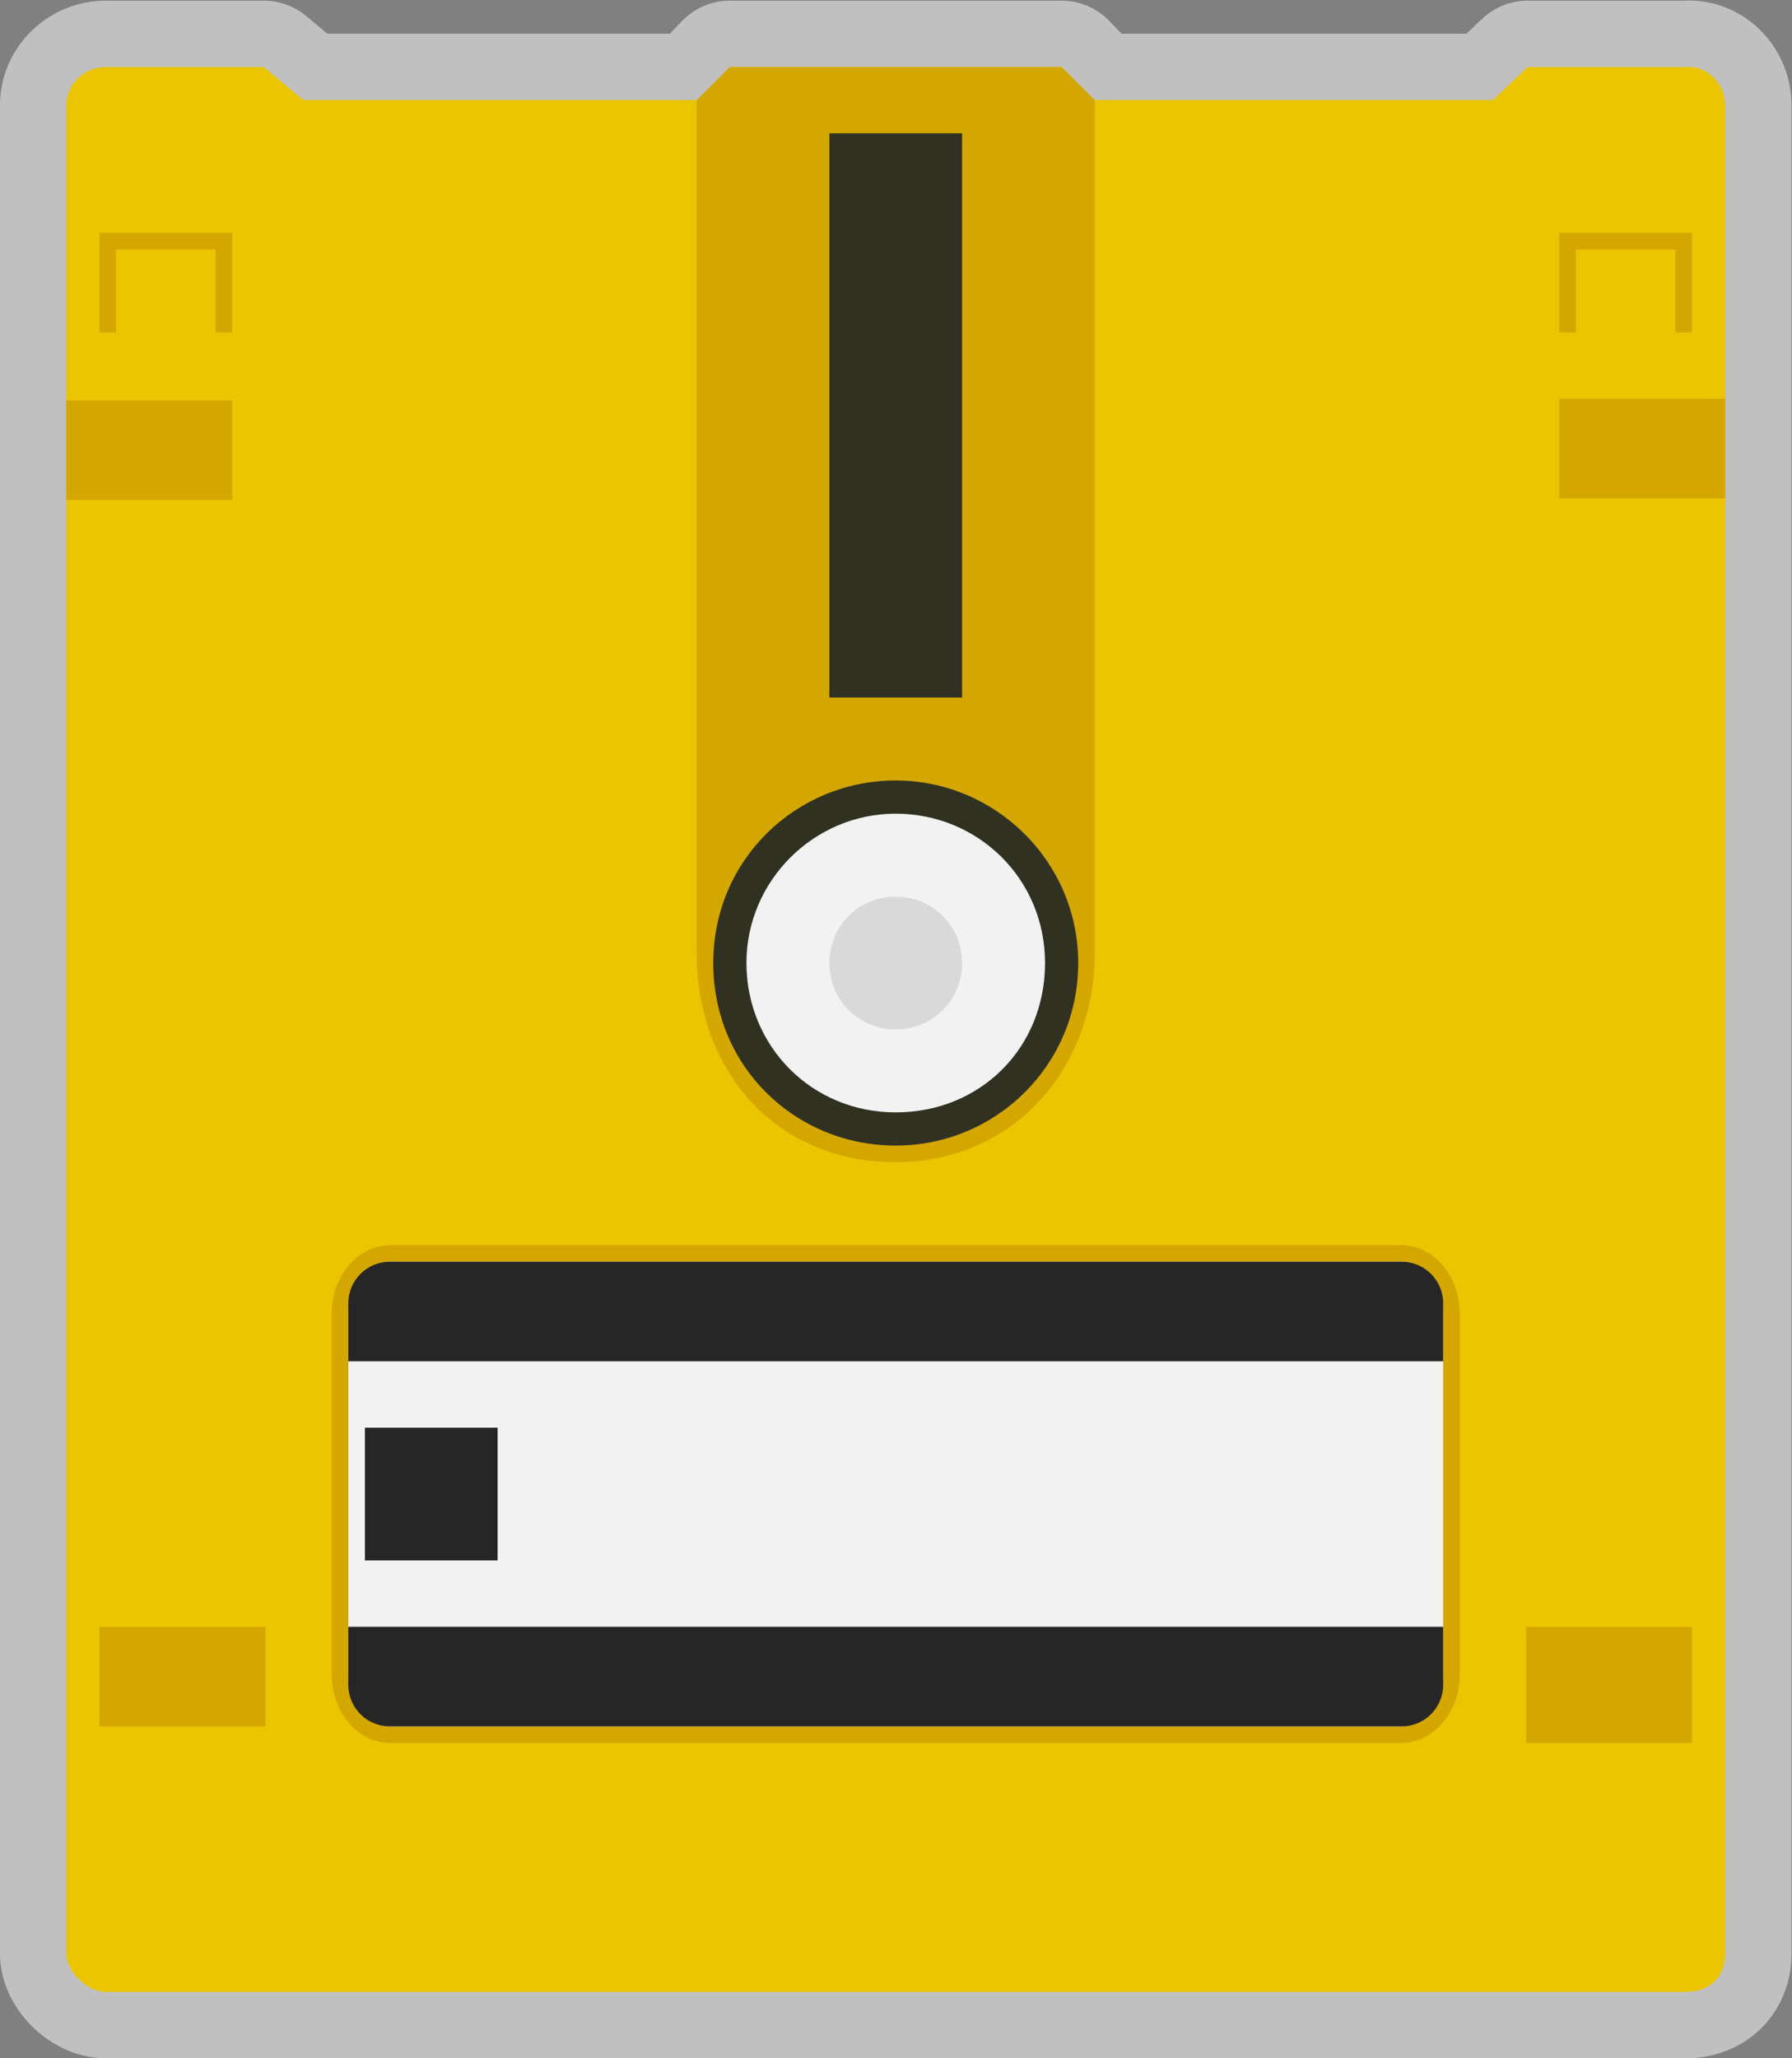 <?xml version="1.0" encoding="UTF-8" standalone="no"?>
<svg
   xmlns:dc="http://purl.org/dc/elements/1.1/"
   xmlns:cc="http://creativecommons.org/ns#"
   xmlns:rdf="http://www.w3.org/1999/02/22-rdf-syntax-ns#"
   xmlns:svg="http://www.w3.org/2000/svg"
   xmlns="http://www.w3.org/2000/svg"
   viewBox="0 0 287.999 330.667"
   height="330.667"
   width="287.999"
   xml:space="preserve"
   id="svg2"
   version="1.1"><rect x="0" y="0" width="287.999" height="330.667" fill="#808080" stroke="none"/><defs
     id="defs6"><clipPath
       id="clipPath18"
       clipPathUnits="userSpaceOnUse"><path
         id="path16"
         d="M 0,256 H 256 V 0 H 0 Z" /></clipPath><clipPath
       id="clipPath26"
       clipPathUnits="userSpaceOnUse"><path
         id="path24"
         d="M 20,252 H 236 V 4 H 20 Z" /></clipPath></defs><g
     transform="matrix(1.333,0,0,-1.333,-26.667,336)"
     id="g10"><g
       id="g12"><g
         clip-path="url(#clipPath18)"
         id="g14"><g
           id="g20"><g
             id="g22" /><g
             id="g34"><g
               style="opacity:0.5"
               id="g32"
               clip-path="url(#clipPath26)"><g
                 id="g30"
                 transform="translate(223.632,252)"><path
                   id="path28"
                   style="fill:#ffffff;fill-opacity:1;fill-rule:nonzero;stroke:none"
                   d="m 0,0 c -0.225,0 -0.452,-0.006 -0.678,-0.019 h -18.763 c -2.051,0 -4.023,-0.788 -5.51,-2.2 L -26.826,-4 h -41.579 l -1.447,1.512 c -1.509,1.577 -3.597,2.469 -5.78,2.469 h -40 c -2.182,0 -4.27,-0.892 -5.779,-2.469 L -122.858,-4 h -41.299 l -2.534,2.119 c -1.439,1.203 -3.255,1.862 -5.131,1.862 h -19.048 c -7.037,0 -12.762,-5.67 -12.762,-12.64 V -235.36 c 0,-6.615 6.083,-12.64 12.762,-12.64 H -0.394 c 7.276,0 12.762,5.434 12.762,12.64 V -12.659 C 12.368,-5.679 6.82,0 0,0" /></g></g></g></g><g
           transform="translate(223.238,243.981)"
           id="g36"><path
             id="path38"
             style="fill:#eac500;fill-opacity:1;fill-rule:nonzero;stroke:none"
             d="m 0,0 h -19.048 l -4.19,-3.981 H -71.429 L -75.238,0 h -40 l -3.81,-3.981 h -47.619 L -171.429,0 h -19.047 c -2.634,0 -4.762,-2.074 -4.762,-4.64 v -222.701 c 0,-2.187 2.517,-4.64 4.762,-4.64 H 0 c 3.188,0 4.762,2.09 4.762,4.64 V -4.64 C 4.762,-2.074 2.62,0.255 0,0" /></g><g
           transform="translate(152,240)"
           id="g40"><path
             id="path42"
             style="fill:#d4a600;fill-opacity:1;fill-rule:nonzero;stroke:none"
             d="M 0,0 V 0 L -4,3.981 H -44 L -48,0 V -102.73 C -48,-117.094 -38.401,-128 -24.038,-128 -9.914,-128 0,-116.854 0,-102.73 Z" /></g><path
           id="path44"
           style="fill:#303121;fill-opacity:1;fill-rule:nonzero;stroke:none"
           d="m 136,168 h -16 v 68 h 16 z" /><g
           transform="translate(188.923,102)"
           id="g46"><path
             id="path48"
             style="fill:#d4a600;fill-opacity:1;fill-rule:nonzero;stroke:none"
             d="m 0,0 h -121.846 c -3.902,0 -7.077,-3.688 -7.077,-8.222 v -43.556 c 0,-4.534 3.175,-8.222 7.077,-8.222 H 0 c 3.902,0 7.077,3.688 7.077,8.222 V -8.222 C 7.077,-3.688 3.902,0 0,0" /></g><g
           transform="translate(188.923,100)"
           id="g50"><path
             id="path52"
             style="fill:#f2f2f2;fill-opacity:1;fill-rule:nonzero;stroke:none"
             d="M 0,0 C 2.808,0 5.077,-2.781 5.077,-6.222 V -49.778 C 5.077,-53.219 2.808,-56 0,-56 h -121.846 c -2.808,0 -5.077,2.781 -5.077,6.222 v 43.556 c 0,3.441 2.269,6.222 5.077,6.222 z" /></g><path
           id="path54"
           style="fill:#d4a600;fill-opacity:1;fill-rule:nonzero;stroke:none"
           d="M 52,44 H 32 v 12 h 20 z" /><path
           id="path56"
           style="fill:#d4a600;fill-opacity:1;fill-rule:nonzero;stroke:none"
           d="m 224,42 h -20 v 14 h 20 z" /><path
           id="path58"
           style="fill:#d4a600;fill-opacity:1;fill-rule:nonzero;stroke:none"
           d="M 48,191.81 H 28 v 12 h 20 z" /><g
           transform="translate(189,100)"
           id="g60"><path
             id="path62"
             style="fill:#262626;fill-opacity:1;fill-rule:nonzero;stroke:none"
             d="m 0,0 h -122 c -2.761,0 -5,-2.239 -5,-5 v -7 H 5 v 7 C 5,-2.239 2.761,0 0,0" /></g><path
           id="path64"
           style="fill:#d4a600;fill-opacity:1;fill-rule:nonzero;stroke:none"
           d="m 228,192 h -20 v 12 h 20 z" /><g
           transform="translate(106,136)"
           id="g66"><path
             id="path68"
             style="fill:#303121;fill-opacity:1;fill-rule:nonzero;stroke:none"
             d="M 0,0 C 0,12.529 10.068,22 22,22 33.932,22 44,12.305 44,0 44,-12.305 34.081,-22 22,-22 9.919,-22 0,-12.529 0,0" /></g><g
           transform="translate(128,118)"
           id="g70"><path
             id="path72"
             style="fill:#f2f2f2;fill-opacity:1;fill-rule:nonzero;stroke:none"
             d="m 0,0 c -10.22,0 -18,8.066 -18,18 0,9.934 8.142,18 18,18 C 9.858,36 18,28.22 18,18 18,7.78 10.22,0 0,0" /></g><g
           transform="translate(128,144)"
           id="g74"><path
             id="path76"
             style="fill:#d9d9d9;fill-opacity:1;fill-rule:nonzero;stroke:none"
             d="m 0,0 c -4.475,0 -8,-3.525 -8,-8 0,-4.475 3.525,-8 8,-8 4.475,0 8,3.559 8,8 0,4.441 -3.525,8 -8,8" /></g><g
           transform="translate(194,56)"
           id="g78"><path
             id="path80"
             style="fill:#262626;fill-opacity:1;fill-rule:nonzero;stroke:none"
             d="m 0,0 h -132 v -7 c 0,-2.761 2.239,-5 5,-5 H -5 c 2.761,0 5,2.239 5,5 z" /></g><path
           id="path82"
           style="fill:#262626;fill-opacity:1;fill-rule:nonzero;stroke:none"
           d="M 80,64 H 64 v 16 h 16 z" /><g
           transform="translate(32,224)"
           id="g84"><path
             id="path86"
             style="fill:#d4a600;fill-opacity:1;fill-rule:nonzero;stroke:none"
             d="m 0,0 v -12 h 2 v 10 h 12 v -10 h 2 V 0 Z" /></g><g
           transform="translate(208,224)"
           id="g88"><path
             id="path90"
             style="fill:#d4a600;fill-opacity:1;fill-rule:nonzero;stroke:none"
             d="m 0,0 v -12 h 2 v 10 h 12 v -10 h 2 V 0 Z" /></g></g></g></g></svg>
